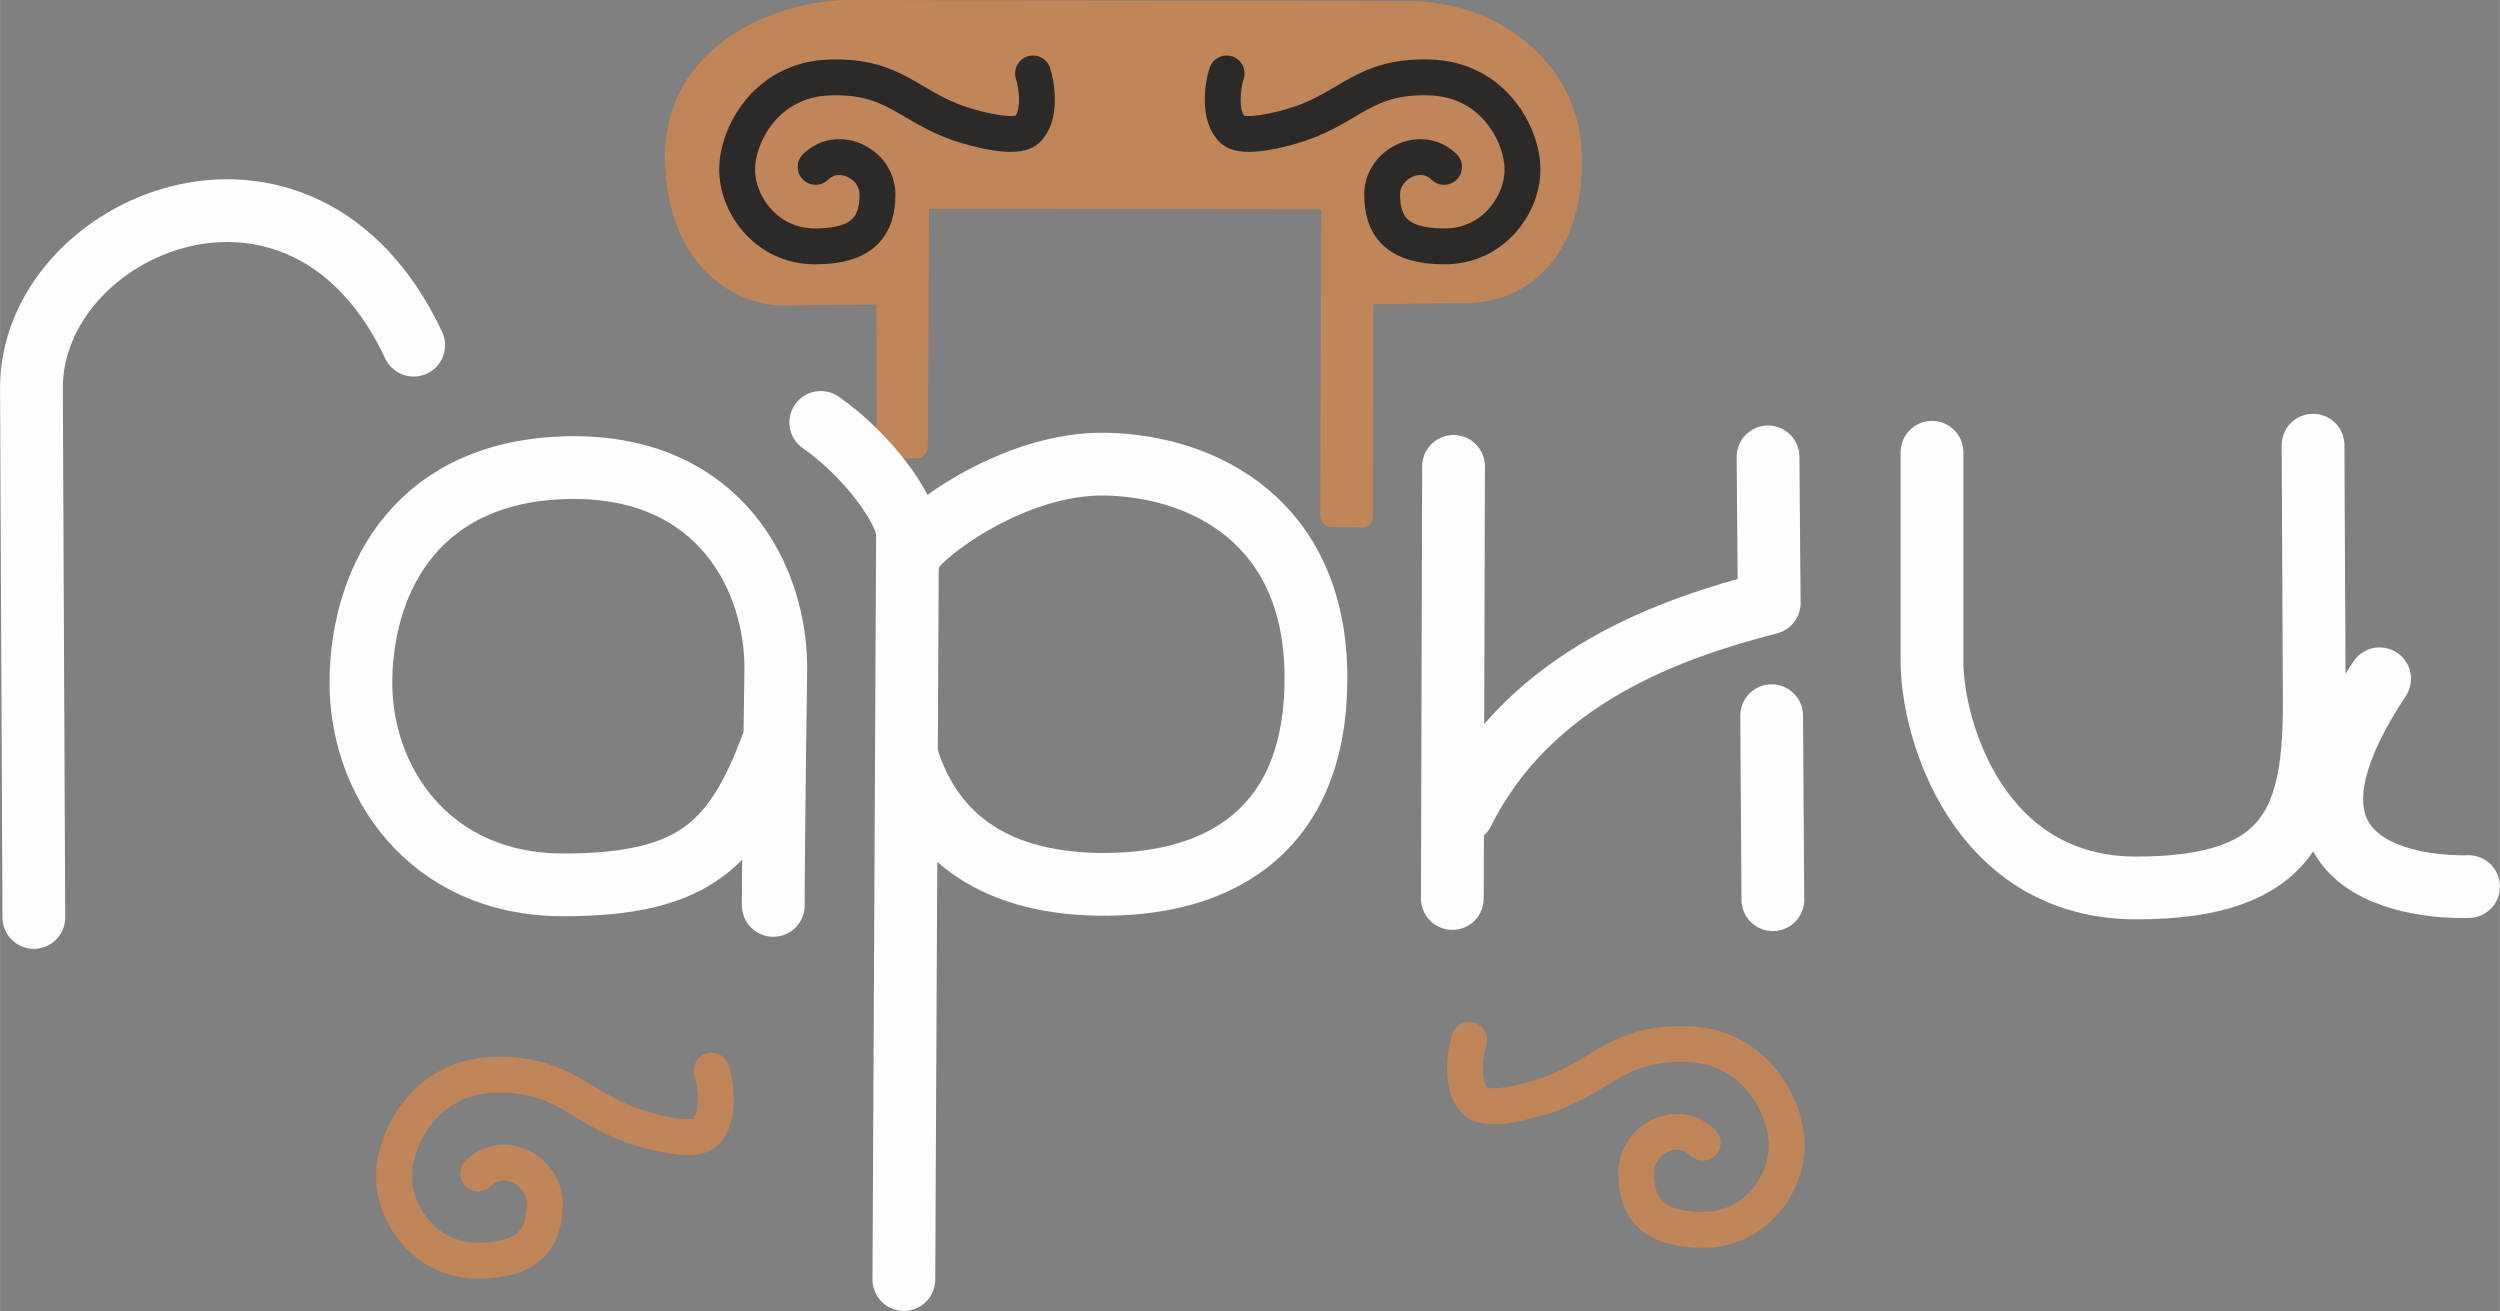 <?xml version="1.0" encoding="UTF-8"?>
<!DOCTYPE svg PUBLIC "-//W3C//DTD SVG 1.1//EN" "http://www.w3.org/Graphics/SVG/1.1/DTD/svg11.dtd">
<!-- Creator: CorelDRAW 2018 (64-Bit) -->
<svg xmlns="http://www.w3.org/2000/svg" xml:space="preserve" width="27.859mm" height="14.61mm" version="1.1" style="shape-rendering:geometricPrecision; text-rendering:geometricPrecision; image-rendering:optimizeQuality; fill-rule:evenodd; clip-rule:evenodd"
viewBox="0 0 144.99 76.04"
 xmlns:xlink="http://www.w3.org/1999/xlink">
 <rect x="0" y="0" width="144.99" height="76.04" fill="#808080" stroke="none"/>
 <defs>
  <style type="text/css">
   <![CDATA[
    .str0 {stroke:#FEFEFE;stroke-width:3.64;stroke-linecap:round;stroke-linejoin:round;stroke-miterlimit:22.926}
    .str2 {stroke:#2B2A29;stroke-width:2.08;stroke-linecap:round;stroke-linejoin:round;stroke-miterlimit:22.926}
    .str3 {stroke:#C1855A;stroke-width:2.08;stroke-linecap:round;stroke-linejoin:round;stroke-miterlimit:22.926}
    .str1 {stroke:#C1855A;stroke-width:1.3;stroke-linecap:round;stroke-linejoin:round;stroke-miterlimit:22.926}
    .fil0 {fill:none}
    .fil1 {fill:#C1855A}
   ]]>
  </style>
 </defs>
 <g id="Слой_x0020_1">
  <g id="_2601197036768">
   <path class="fil0 str0" d="M1.96 53.21l-0.14 -30.68c-0.04,-9.5 15.7,-16.28 22.17,-2.51"/>
   <path class="fil1 str1" d="M53.15 25.93l-1.65 0.03 -0.03 -8.96 -6.02 0.07c-2.23,0.02 -6.14,-1.77 -6.23,-7.88 -0.09,-6.11 6.09,-8.55 10.12,-8.54l32.5 0.07c4.48,0.01 9.18,3.16 9.26,8.4 0.08,5.24 -2.72,7.74 -5.96,7.81l-6.13 0.07 -0.02 12.95 -1.77 -0.04 0.07 -18.42 -24.06 -0.03 -0.07 14.47z"/>
   <path class="fil0 str2" d="M59.91 4.26c0.22,0.63 0.51,2.54 -0.38,3.29 -0.61,0.51 -2.69,0.02 -3.85,-0.37 -3,-1.01 -3.78,-2.79 -7.51,-2.69 -3.72,0.09 -5.42,3.32 -5.42,5.35 0,2.03 1.7,4.45 4.52,4.45 2.82,-0 3.62,-1.22 3.62,-3.01 0,-1.78 -2.25,-2.91 -3.59,-1.6"/>
   <path class="fil0 str2" d="M71.14 4.26c-0.22,0.63 -0.51,2.54 0.38,3.29 0.61,0.51 2.69,0.02 3.85,-0.37 3,-1.01 3.78,-2.79 7.51,-2.69 3.72,0.09 5.42,3.32 5.42,5.35 0,2.03 -1.7,4.45 -4.52,4.45 -2.82,-0 -3.62,-1.22 -3.62,-3.01 0,-1.78 2.25,-2.91 3.59,-1.6"/>
   <path class="fil0 str0" d="M44.85 52.46c-0.03,0.86 0.06,-8.25 0.14,-13.53 0.08,-5.28 -3.17,-11.91 -11.91,-11.81 -8.74,0.11 -12.02,6.26 -12.15,12.19 -0.13,5.93 3.93,12.02 11.74,12.01 7.81,-0 10.05,-2.48 12.26,-8.5"/>
   <path class="fil0 str0" d="M52.42 74.21l0.21 -43.24c0.01,-1.38 -2.34,-4.61 -5.03,-6.47"/>
   <path class="fil0 str0" d="M52.84 32.08c0.28,-0.9 5.78,-5.3 11.36,-5.16 5.58,0.14 12.05,3.3 12.12,12.25 0.07,8.95 -5.51,12.05 -12.05,12.12 -6.54,0.07 -10.19,-2.75 -11.64,-7.3"/>
   <line class="fil0 str0" x1="84.3" y1="27.05" x2="84.23" y2= "52.11" />
   <path class="fil0 str0" d="M84.85 47.09c3.94,-7.9 12.22,-10.69 17.76,-12.12l-0.07 -8.47"/>
   <line class="fil0 str0" x1="102.75" y1="41.51" x2="102.82" y2= "52.18" />
   <path class="fil0 str0" d="M112.05 26.23l-0 12.12c0,4.06 2.75,13.15 11.84,13.15 9.09,0 10.36,-4.06 10.33,-10.95l-0.07 -14.73"/>
   <path class="fil0 str0" d="M143.17 51.42c0,0 -13.63,0.69 -5.16,-12.05"/>
   <path class="fil0 str3" d="M41.27 62.1c0.24,0.69 0.55,2.79 -0.41,3.61 -0.66,0.56 -2.88,0.02 -4.13,-0.41 -3.22,-1.11 -4.06,-3.06 -8.06,-2.96 -3.99,0.1 -5.82,3.65 -5.82,5.89 0,2.24 1.83,4.89 4.85,4.89 3.03,-0 3.89,-1.34 3.89,-3.3 0,-1.96 -2.41,-3.2 -3.86,-1.76"/>
   <path class="fil0 str3" d="M85.21 60.31c-0.24,0.69 -0.55,2.79 0.41,3.61 0.66,0.56 2.88,0.02 4.13,-0.41 3.22,-1.11 4.06,-3.06 8.06,-2.96 3.99,0.1 5.82,3.65 5.82,5.89 0,2.24 -1.83,4.89 -4.85,4.89 -3.03,-0 -3.89,-1.34 -3.89,-3.3 0,-1.96 2.41,-3.2 3.86,-1.76"/>
  </g>
 </g>
</svg>
